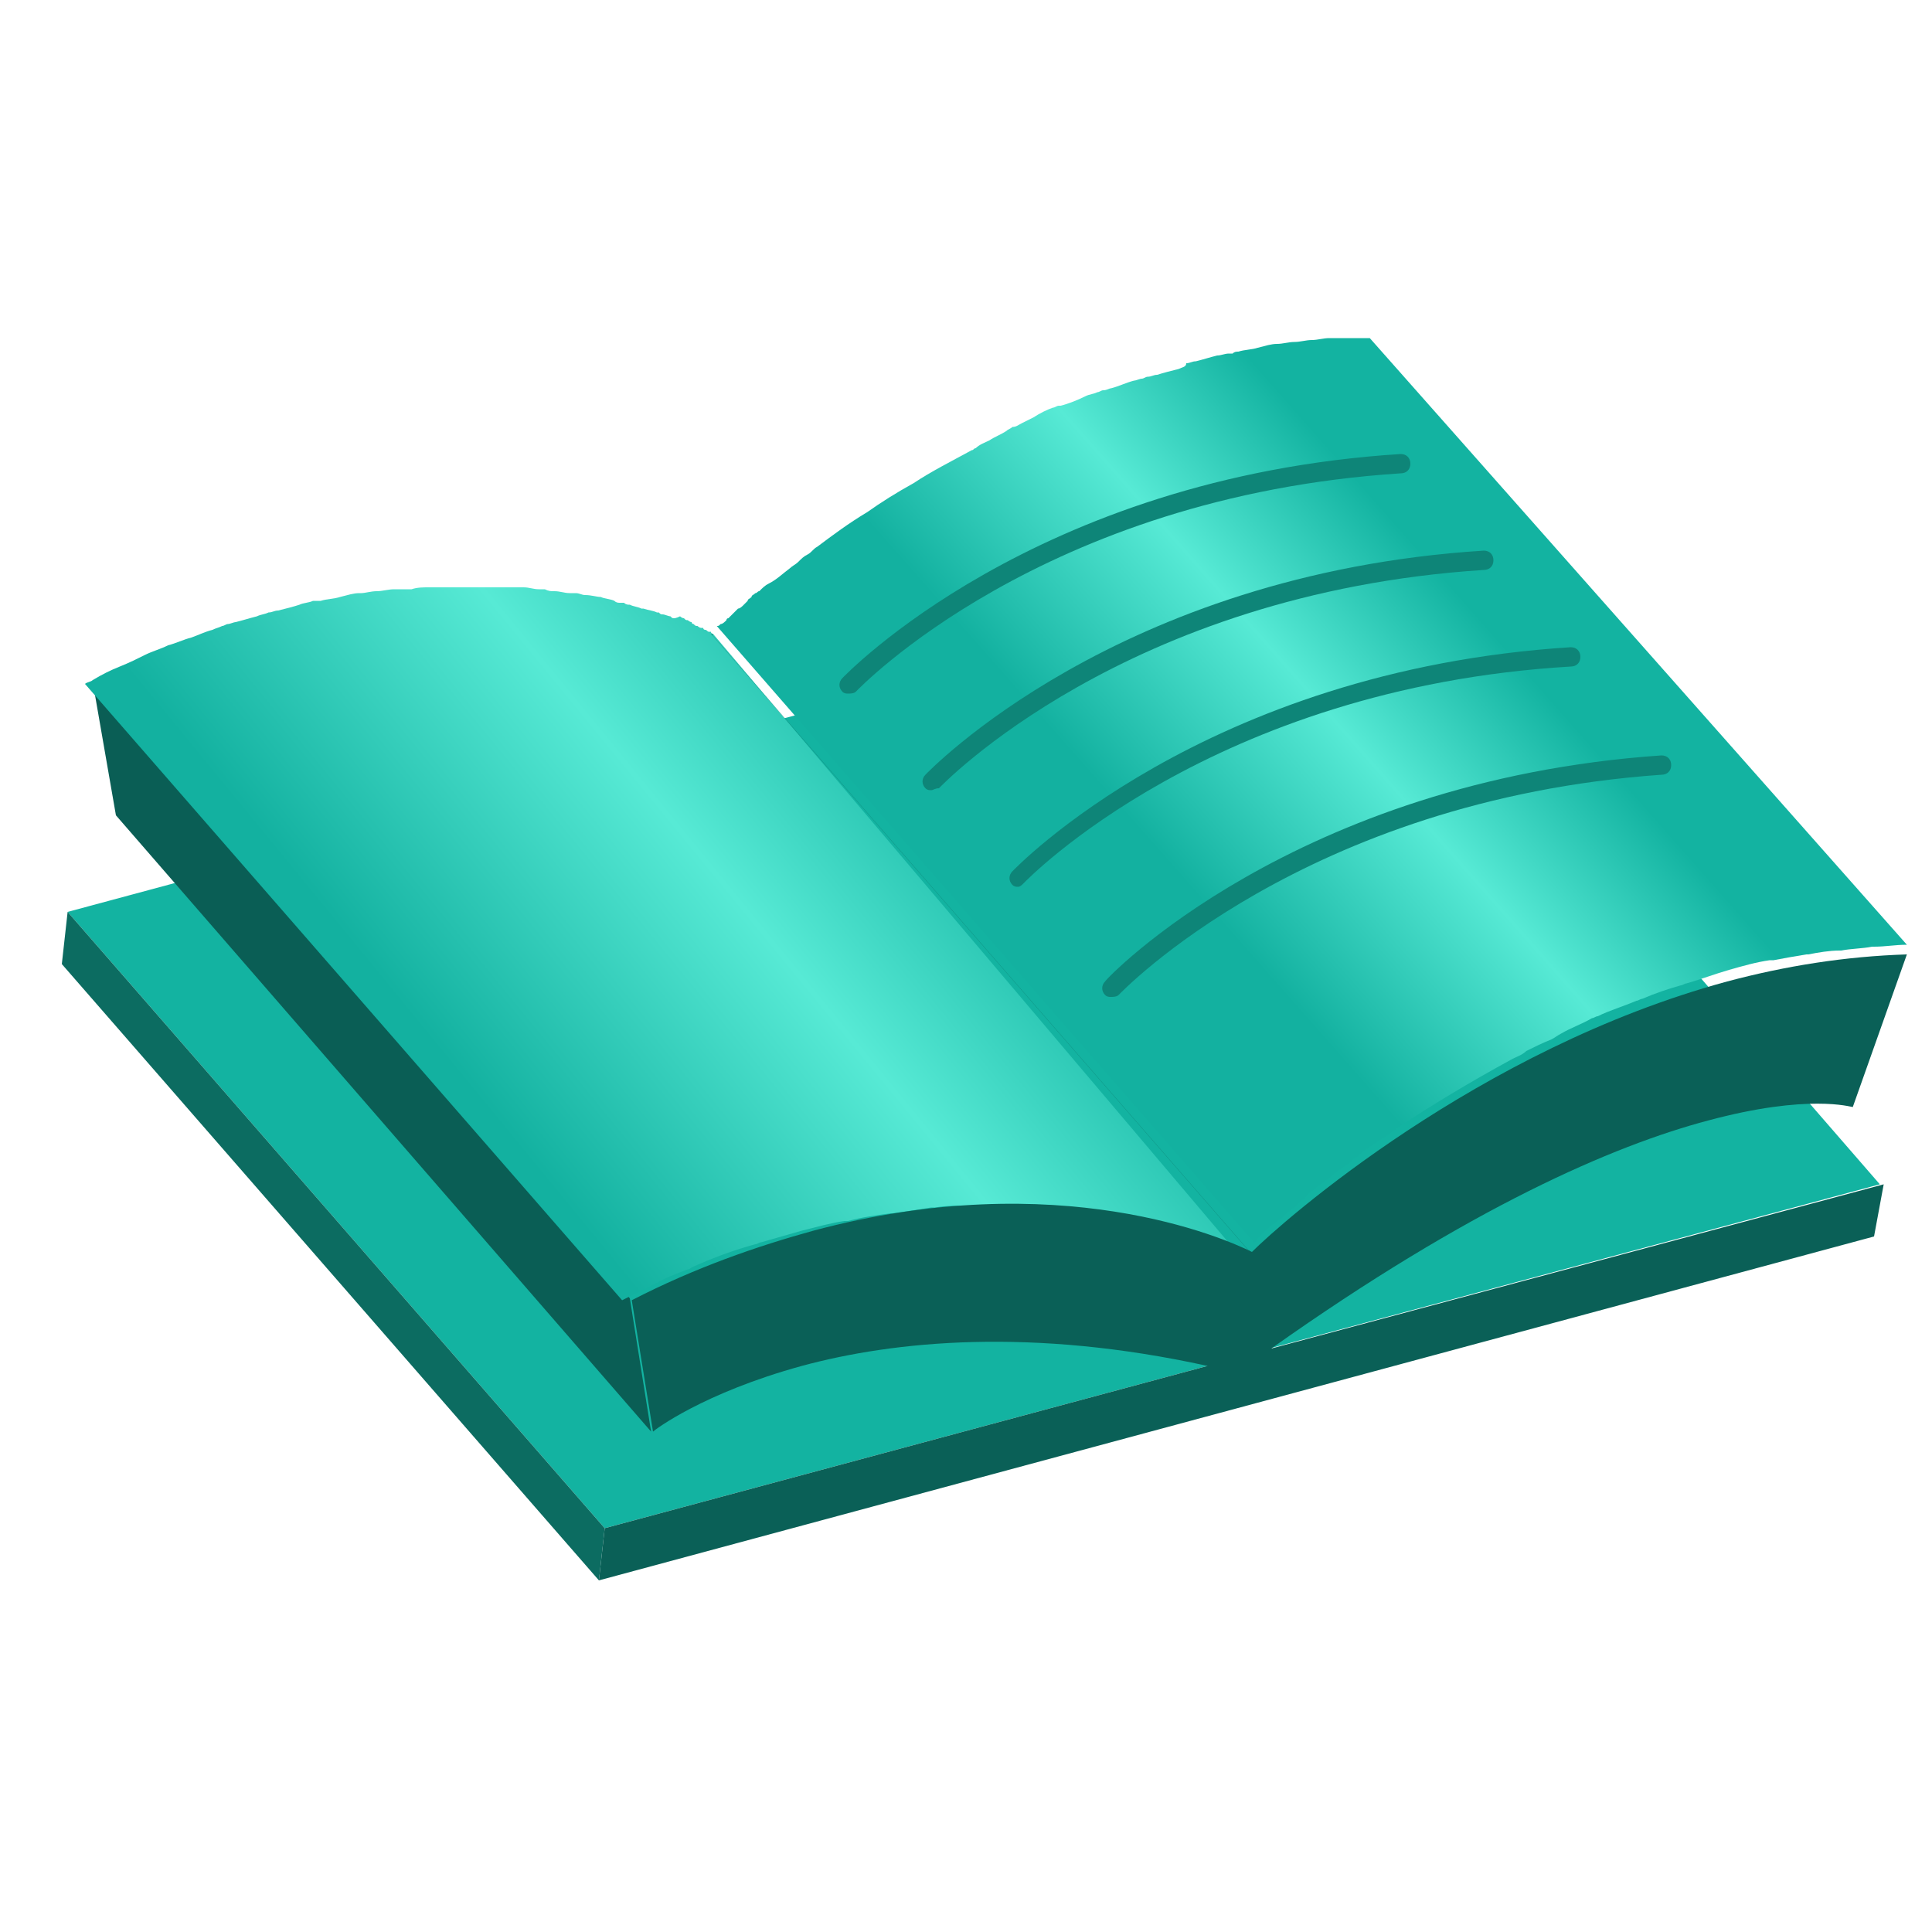 <?xml version="1.0" encoding="utf-8"?>
<!-- Generator: Adobe Illustrator 25.0.0, SVG Export Plug-In . SVG Version: 6.00 Build 0)  -->
<svg version="1.1" id="Layer_1" xmlns="http://www.w3.org/2000/svg" xmlns:xlink="http://www.w3.org/1999/xlink" x="0px" y="0px"
	 viewBox="0 0 100 100" style="enable-background:new 0 0 100 100;" xml:space="preserve">
<style type="text/css">
	.st0{enable-background:new    ;}
	.st1{fill:#13B3A1;}
	.st2{fill:url(#SVGID_1_);}
	.st3{fill:#0C6C61;}
	.st4{fill:#0A5E55;}
	.st5{fill:url(#SVGID_2_);}
	.st6{fill:#0D796D;}
	.st7{fill:#0A6057;}
	.st8{fill:#0E8578;}
</style>
<g>
	<g>
		<g class="st0">
			<g>
				<polygon class="st1" points="65.7,69.8 37.9,37.9 69.6,29.4 97.3,61.3 				"/>
			</g>
			<linearGradient id="SVGID_1_" gradientUnits="userSpaceOnUse" x1="61.369" y1="46.791" x2="77.579" y2="32.488">
				<stop  offset="3.445087e-02" style="stop-color:#13B1A0"/>
				<stop  offset="0.558" style="stop-color:#57EAD5"/>
				<stop  offset="0.98" style="stop-color:#13B3A1"/>
			</linearGradient>
			<path class="st2" d="M70.9,17.5c-0.1,0-0.2,0-0.4,0c-0.3,0-0.5,0-0.8,0c-0.2,0-0.3,0-0.5,0c0,0-0.1,0-0.1,0c-0.1,0-0.2,0-0.3,0
				c-0.3,0-0.6,0.1-0.9,0.1c-0.3,0-0.6,0.1-0.9,0.1c-0.3,0-0.6,0.1-0.9,0.1c-0.3,0-0.6,0.1-1,0.2c-0.3,0.1-0.7,0.1-1,0.2l0,0h0l0,0
				c-0.1,0-0.2,0-0.3,0.1c-0.1,0-0.1,0-0.2,0c-0.2,0-0.4,0.1-0.6,0.1c-0.4,0.1-0.7,0.2-1.1,0.3c-0.2,0-0.3,0.1-0.5,0.1
				C61.4,19,61.2,19,61,19.1c-0.4,0.1-0.8,0.2-1.1,0.3c-0.2,0-0.3,0.1-0.5,0.1c-0.1,0-0.2,0.1-0.3,0.1c-0.1,0-0.3,0.1-0.4,0.1
				c-0.4,0.1-0.8,0.3-1.2,0.4c-0.1,0-0.2,0.1-0.4,0.1c-0.1,0-0.2,0.1-0.3,0.1c-0.2,0.1-0.4,0.1-0.6,0.2c-0.4,0.2-0.9,0.4-1.3,0.5
				c0,0-0.1,0-0.1,0c-0.1,0-0.2,0.1-0.3,0.1c-0.3,0.1-0.7,0.3-1,0.5c-0.2,0.1-0.4,0.2-0.6,0.3c-0.2,0.1-0.3,0.2-0.5,0.2
				c-0.1,0.1-0.2,0.1-0.3,0.2c-0.3,0.2-0.6,0.3-0.9,0.5c-0.2,0.1-0.5,0.2-0.7,0.4c-0.1,0-0.1,0.1-0.2,0.1c-1.1,0.6-2.1,1.1-3,1.7
				c-0.9,0.5-1.7,1-2.4,1.5c-1,0.6-1.8,1.2-2.6,1.8c-0.2,0.1-0.3,0.3-0.5,0.4c-0.2,0.1-0.3,0.2-0.5,0.4c-0.1,0.1-0.3,0.2-0.4,0.3
				c-0.4,0.3-0.7,0.6-1.1,0.8c-0.2,0.1-0.3,0.2-0.5,0.4c-0.1,0-0.1,0.1-0.2,0.1c-0.1,0.1-0.2,0.1-0.2,0.2c-0.1,0.1-0.2,0.1-0.2,0.2
				c-0.1,0.1-0.1,0.1-0.2,0.2c-0.1,0.1-0.2,0.2-0.3,0.2c0,0-0.1,0.1-0.1,0.1c-0.1,0.1-0.2,0.2-0.3,0.3c0,0-0.1,0.1-0.1,0.1
				c-0.1,0-0.1,0.1-0.1,0.1c-0.1,0.1-0.2,0.2-0.3,0.2c0,0,0,0,0,0c-0.1,0.1-0.1,0.1-0.2,0.1l27.8,31.9c0.1,0,0.1-0.1,0.2-0.2
				c0.1-0.1,0.2-0.2,0.3-0.3c0,0,0.1-0.1,0.1-0.1c0.1-0.1,0.3-0.3,0.5-0.4c0.1-0.1,0.2-0.2,0.3-0.2c0.1-0.1,0.2-0.2,0.3-0.3
				c0.1-0.1,0.2-0.2,0.4-0.3c0.1-0.1,0.2-0.2,0.3-0.3c0.1-0.1,0.3-0.2,0.4-0.4c0.3-0.2,0.5-0.4,0.8-0.6c0.1-0.1,0.3-0.2,0.4-0.3
				c0.2-0.2,0.5-0.4,0.8-0.6c0.2-0.1,0.3-0.3,0.5-0.4c0,0,0.1,0,0.1-0.1c0.5-0.4,1-0.7,1.6-1.1c0.1-0.1,0.3-0.2,0.4-0.3
				c1.8-1.2,3.8-2.4,6-3.6c0.2-0.1,0.5-0.2,0.7-0.4c0.4-0.2,0.8-0.4,1.3-0.6c0.2-0.1,0.3-0.2,0.5-0.3c0.5-0.3,1.1-0.5,1.6-0.8
				c0.1,0,0.2-0.1,0.3-0.1c0.6-0.3,1.3-0.5,2-0.8c0.1,0,0.2-0.1,0.3-0.1c0.7-0.3,1.3-0.5,2-0.7c0.1,0,0.2-0.1,0.3-0.1
				c0.7-0.2,1.5-0.5,2.2-0.7c0.7-0.2,1.4-0.4,2.1-0.5c0.1,0,0.1,0,0.2,0c0.5-0.1,1.1-0.2,1.7-0.3c0,0,0.1,0,0.1,0
				c0.5-0.1,1.1-0.2,1.6-0.2c0,0,0.1,0,0.1,0c0.5-0.1,1.1-0.1,1.6-0.2c0,0,0.1,0,0.1,0c0.6,0,1.1-0.1,1.7-0.1c0,0,0,0,0,0L70.9,17.5
				z"/>
			<g>
				<polygon class="st1" points="31.3,79.1 3.5,47.2 34.7,38.8 62.5,70.7 				"/>
			</g>
			<g>
				<polygon class="st3" points="31,81.8 3.2,49.9 3.5,47.2 31.3,79.1 				"/>
			</g>
			<g>
				<polygon class="st4" points="33.7,74.1 6,42.2 4.8,35.3 32.6,67.2 				"/>
			</g>
			<g class="st0">
				<linearGradient id="SVGID_2_" gradientUnits="userSpaceOnUse" x1="24.576" y1="58.375" x2="49.504" y2="37.942">
					<stop  offset="3.445087e-02" style="stop-color:#13B1A0"/>
					<stop  offset="0.558" style="stop-color:#57EAD5"/>
					<stop  offset="1" style="stop-color:#13B3A1"/>
				</linearGradient>
				<path class="st5" d="M36.9,32.8c0,0-0.1,0-0.1-0.1l0,0c0,0-0.1,0-0.1,0c-0.1,0-0.1-0.1-0.2-0.1c0,0-0.1,0-0.1-0.1
					c0,0-0.1,0-0.1,0c-0.1,0-0.2-0.1-0.2-0.1c-0.1,0-0.1,0-0.2-0.1c0,0-0.1,0-0.1-0.1c-0.1,0-0.2-0.1-0.2-0.1c-0.1,0-0.1,0-0.2-0.1
					c-0.1,0-0.2-0.1-0.2-0.1C35,32,34.9,32,34.9,32c-0.1,0-0.1,0-0.2-0.1c-0.1,0-0.3-0.1-0.4-0.1c-0.1,0-0.1,0-0.2-0.1
					c0,0-0.1,0-0.1,0c-0.2-0.1-0.4-0.1-0.7-0.2c0,0,0,0-0.1,0c0,0,0,0,0,0c-0.2-0.1-0.4-0.1-0.6-0.2c-0.1,0-0.2,0-0.3-0.1
					c-0.1,0-0.1,0-0.2,0c-0.1,0-0.2,0-0.3-0.1c-0.2-0.1-0.5-0.1-0.7-0.2c-0.2,0-0.5-0.1-0.8-0.1c-0.2,0-0.3-0.1-0.5-0.1
					c-0.1,0-0.1,0-0.2,0c0,0-0.1,0-0.1,0c-0.3,0-0.5-0.1-0.8-0.1c-0.2,0-0.3,0-0.5-0.1c-0.1,0-0.1,0-0.2,0c0,0-0.1,0-0.1,0
					c-0.3,0-0.5-0.1-0.8-0.1c-0.2,0-0.4,0-0.6,0c0,0-0.1,0-0.1,0c0,0-0.1,0-0.1,0c-0.3,0-0.5,0-0.8,0c-0.3,0-0.5,0-0.8,0
					c0,0,0,0,0,0c0,0,0,0,0,0c-0.3,0-0.5,0-0.8,0c-0.3,0-0.6,0-0.8,0c-0.1,0-0.1,0-0.2,0c-0.1,0-0.1,0-0.2,0c-0.2,0-0.3,0-0.5,0
					c-0.3,0-0.6,0-0.9,0.1c-0.1,0-0.3,0-0.4,0c-0.1,0-0.1,0-0.2,0c-0.1,0-0.2,0-0.3,0c-0.3,0-0.6,0.1-0.9,0.1
					c-0.3,0-0.6,0.1-0.8,0.1c0,0,0,0-0.1,0c0,0,0,0,0,0c-0.3,0-0.6,0.1-1,0.2c-0.3,0.1-0.7,0.1-1,0.2c-0.1,0-0.1,0-0.2,0
					c-0.1,0-0.1,0-0.2,0c-0.2,0.1-0.5,0.1-0.7,0.2c-0.3,0.1-0.7,0.2-1.1,0.3c-0.2,0-0.3,0.1-0.5,0.1c-0.2,0.1-0.4,0.1-0.6,0.2
					c-0.4,0.1-0.7,0.2-1.1,0.3c-0.1,0-0.3,0.1-0.4,0.1c-0.1,0-0.2,0.1-0.3,0.1c-0.2,0.1-0.3,0.1-0.5,0.2c-0.4,0.1-0.8,0.3-1.1,0.4
					c-0.4,0.1-0.8,0.3-1.2,0.4c-0.4,0.2-0.8,0.3-1.2,0.5c-0.4,0.2-0.8,0.4-1.3,0.6c-0.5,0.2-0.9,0.4-1.4,0.7
					c-0.1,0.1-0.3,0.1-0.4,0.2l27.8,31.9c0.6-0.3,1.2-0.6,1.8-0.9c0,0,0,0,0,0c0.5-0.3,1.1-0.5,1.6-0.7c0.1,0,0.2-0.1,0.2-0.1
					c1.1-0.5,2.2-0.9,3.3-1.2c0.1,0,0.2-0.1,0.3-0.1c0.7-0.2,1.4-0.4,2.1-0.6c0.8-0.2,1.5-0.4,2.2-0.5c0.1,0,0.1,0,0.2,0
					c0.7-0.2,1.5-0.3,2.2-0.4c0,0,0,0,0.1,0c0.7-0.1,1.4-0.2,2-0.3c0.1,0,0.1,0,0.2,0c0.6-0.1,1.2-0.1,1.8-0.1c0.1,0,0.1,0,0.2,0
					c0.6,0,1.2,0,1.8,0c0,0,0,0,0,0c0.6,0,1.2,0,1.7,0.1c0,0,0.1,0,0.1,0c0.5,0,1,0.1,1.5,0.1c0.1,0,0.1,0,0.1,0
					c0.5,0.1,0.9,0.1,1.4,0.2c0,0,0.1,0,0.1,0c1.4,0.2,2.7,0.5,3.7,0.8c0,0,0,0,0,0c0.3,0.1,0.6,0.2,0.9,0.3c0,0,0,0,0,0
					c0.6,0.2,1,0.4,1.4,0.5c0.1,0,0.1,0,0.2,0.1c0.1,0.1,0.2,0.1,0.3,0.1c0.1,0,0.1,0.1,0.2,0.1c0.1,0,0.2,0.1,0.2,0.1L36.9,32.8z"
					/>
				<path class="st6" d="M64.6,64.7L36.8,32.8c0,0,0.1,0,0.1,0.1l27.8,31.9C64.7,64.7,64.6,64.7,64.6,64.7"/>
			</g>
			<g>
				<path class="st7" d="M89.4,50.8c3-0.8,6.1-1.3,9.3-1.4l-2.8,7.9c-0.1,0-2.3-0.7-7.5,0.7c-4.9,1.3-12.3,4.5-22.6,11.8l31.7-8.5
					L97,64L31,81.8l0.3-2.7l31.2-8.4c-9.1-2-16.2-1.3-21,0c-5.1,1.4-7.6,3.3-7.7,3.4l-1.1-6.8c3.3-1.7,6.5-2.8,9.4-3.6
					c12.7-3.4,21.3,0.4,22.7,1.1C66.4,63.2,76.5,54.3,89.4,50.8z"/>
			</g>
		</g>
	</g>
	<g>
		<path class="st8" d="M43.9,35.9c-0.1,0-0.2,0-0.3-0.1c-0.2-0.2-0.2-0.5,0-0.7c0.1-0.1,9.9-10.4,28.9-11.6c0.3,0,0.5,0.2,0.5,0.5
			c0,0.3-0.2,0.5-0.5,0.5c-18.6,1.2-28.1,11.2-28.2,11.3C44.2,35.9,44,35.9,43.9,35.9z"/>
	</g>
	<g>
		<path class="st8" d="M48.2,40.9c-0.1,0-0.2,0-0.3-0.1c-0.2-0.2-0.2-0.5,0-0.7c0.1-0.1,9.9-10.4,28.9-11.6c0.3,0,0.5,0.2,0.5,0.5
			s-0.2,0.5-0.5,0.5c-18.6,1.2-28.1,11.2-28.2,11.3C48.4,40.8,48.3,40.9,48.2,40.9z"/>
	</g>
	<g>
		<path class="st8" d="M52.7,45.9c-0.1,0-0.2,0-0.3-0.1c-0.2-0.2-0.2-0.5,0-0.7c0.1-0.1,9.9-10.4,28.9-11.6c0.3,0,0.5,0.2,0.5,0.5
			c0,0.3-0.2,0.5-0.5,0.5C62.7,35.6,53.1,45.6,53,45.7C52.9,45.8,52.8,45.9,52.7,45.9z"/>
	</g>
	<g>
		<path class="st8" d="M57.5,51.6c-0.1,0-0.2,0-0.3-0.1c-0.2-0.2-0.2-0.5,0-0.7C57.2,50.7,67,40.4,86,39.1c0.3,0,0.5,0.2,0.5,0.5
			s-0.2,0.5-0.5,0.5C67.5,41.4,58,51.4,57.9,51.5C57.8,51.6,57.6,51.6,57.5,51.6z"/>
	</g>
</g>
</svg>
